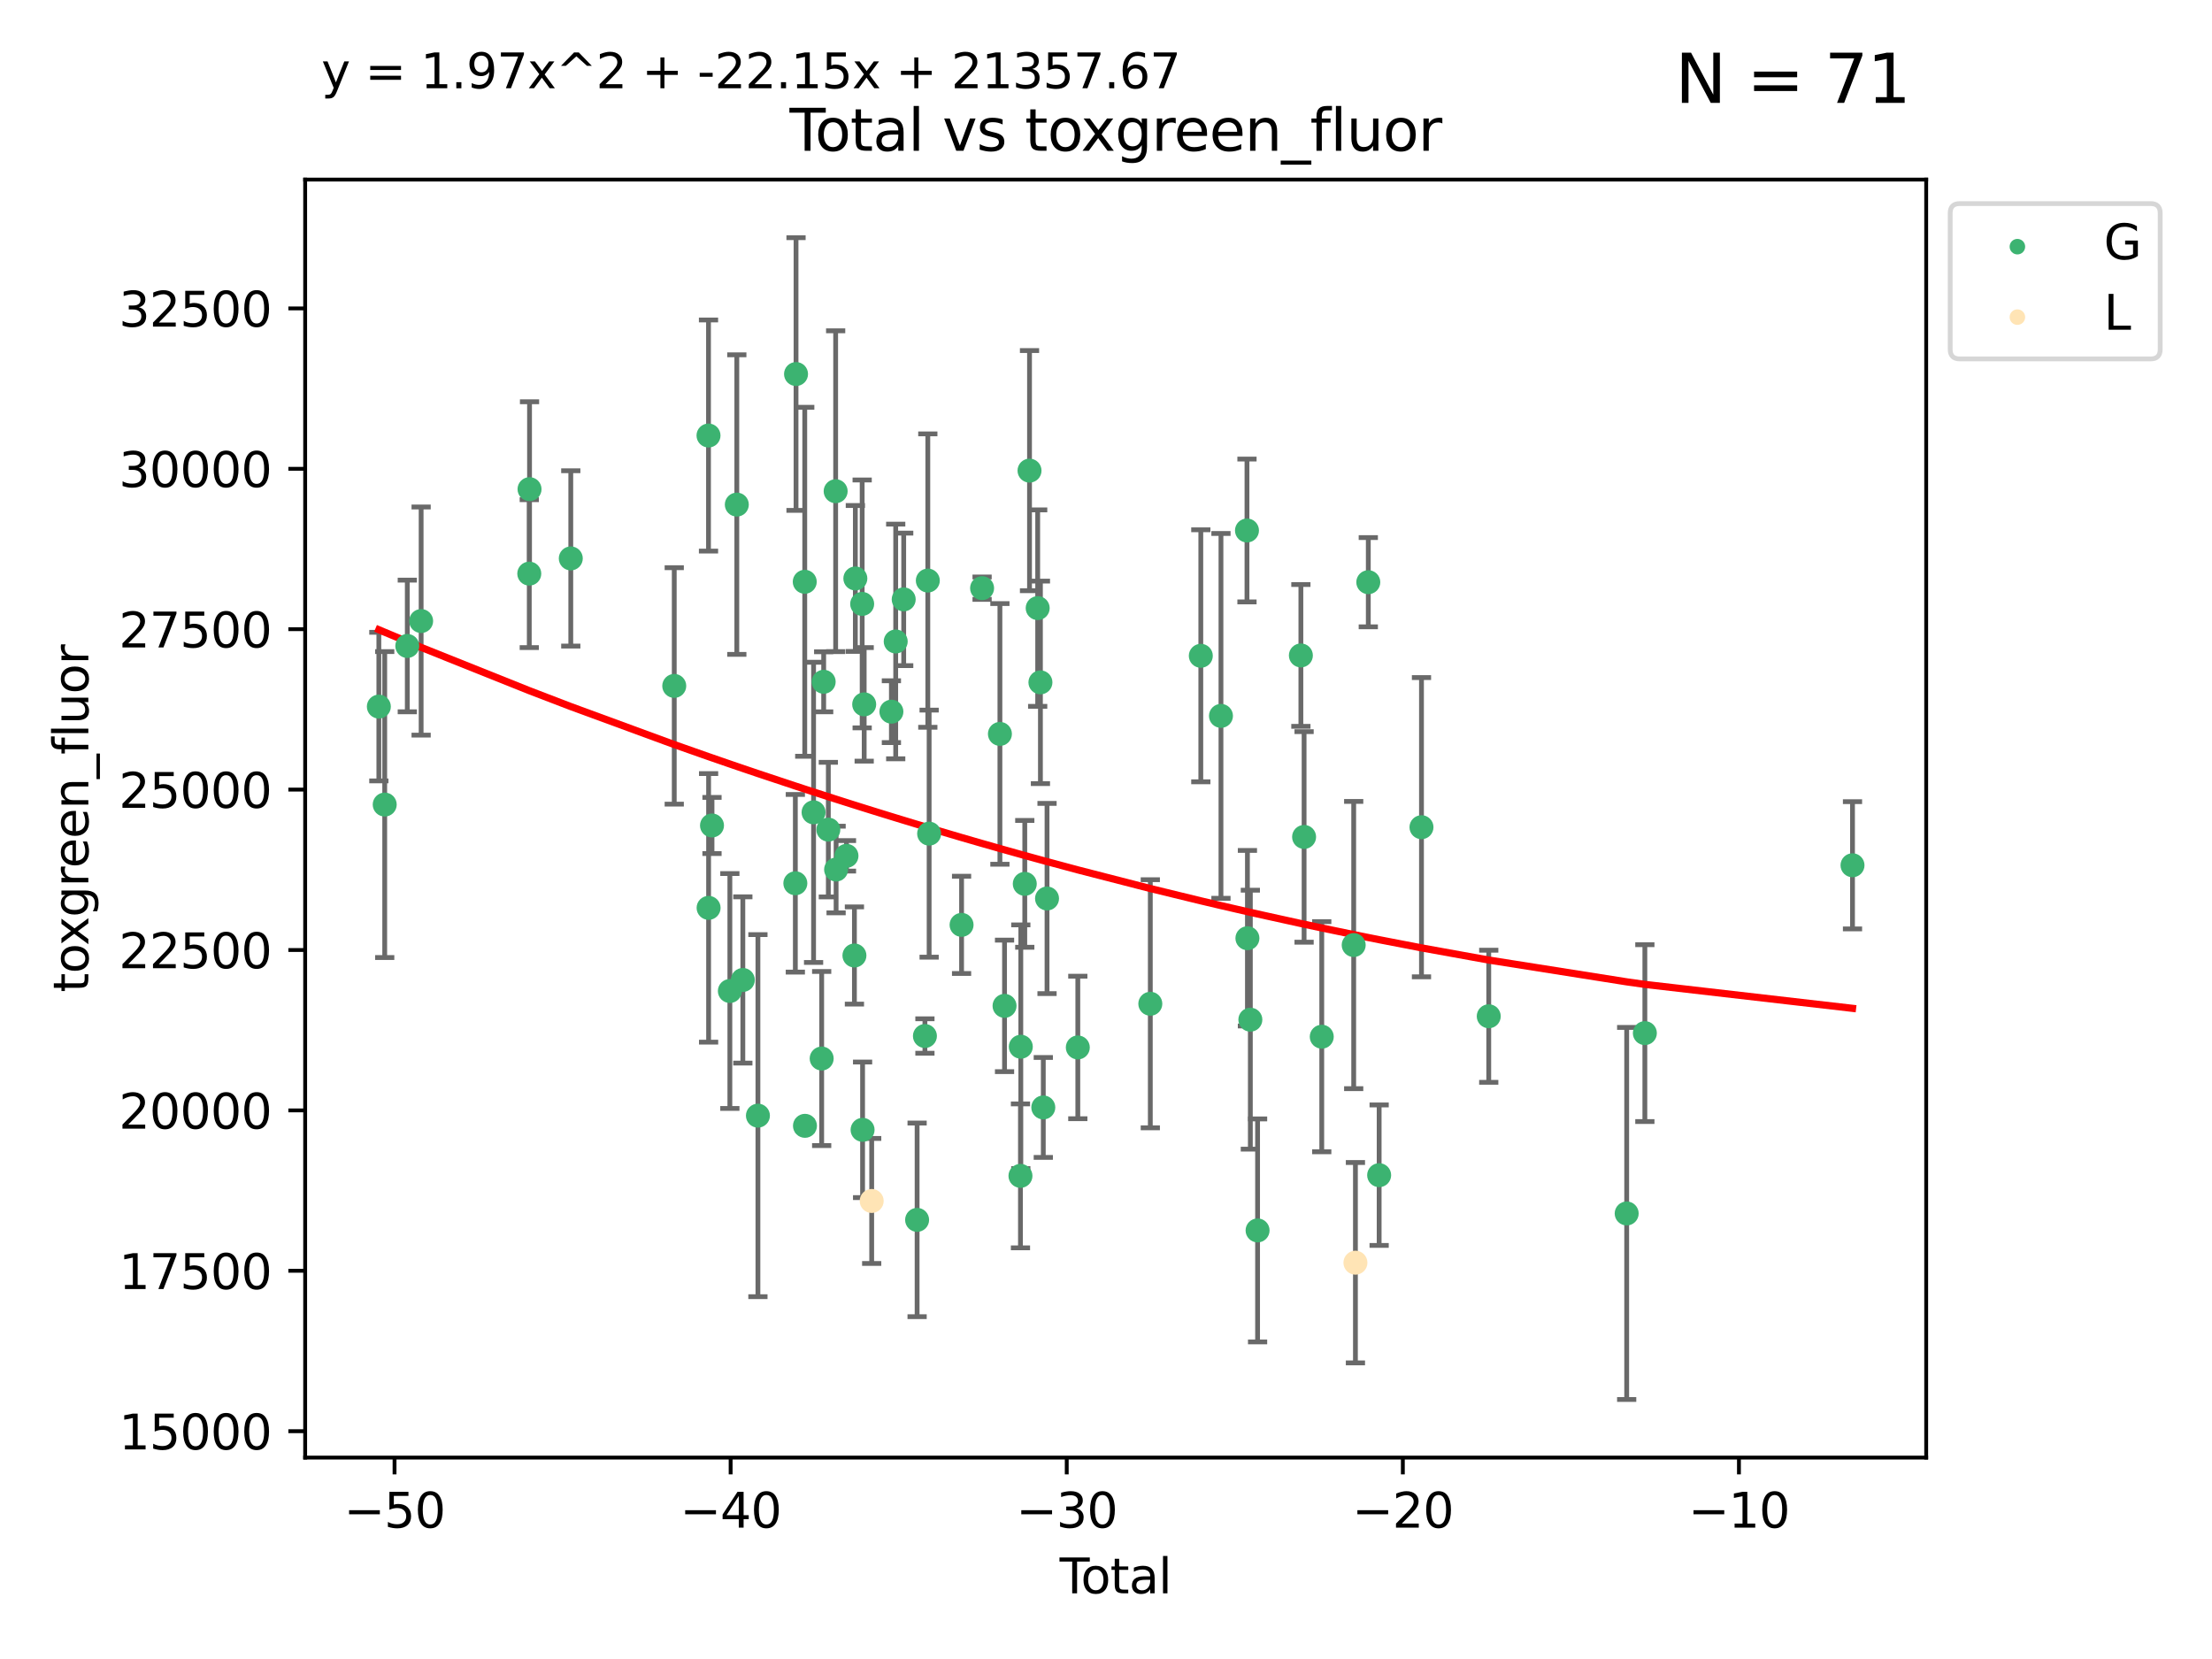 <?xml version="1.0" encoding="utf-8" standalone="no"?>
<!DOCTYPE svg PUBLIC "-//W3C//DTD SVG 1.1//EN"
  "http://www.w3.org/Graphics/SVG/1.1/DTD/svg11.dtd">
<svg xmlns:xlink="http://www.w3.org/1999/xlink" width="460.8pt" height="345.6pt" viewBox="0 0 460.8 345.6" xmlns="http://www.w3.org/2000/svg" version="1.1">
 <defs>
  <style type="text/css">*{stroke-linejoin: round; stroke-linecap: butt}</style>
 </defs>
 <g id="figure_1">
  <g id="patch_1">
   <path d="M 0 345.6 
L 460.8 345.6 
L 460.8 0 
L 0 0 
z
" style="fill: #ffffff"/>
  </g>
  <g id="axes_1">
   <g id="patch_2">
    <path d="M 63.571 303.64 
L 401.26 303.64 
L 401.26 37.411 
L 63.571 37.411 
z
" style="fill: #ffffff"/>
   </g>
   <g id="PathCollection_1">
    <defs>
     <path id="m70f43d513e" d="M 0 1.118 
C 0.297 1.118 0.581 1 0.791 0.791 
C 1 0.581 1.118 0.297 1.118 0 
C 1.118 -0.297 1 -0.581 0.791 -0.791 
C 0.581 -1 0.297 -1.118 0 -1.118 
C -0.297 -1.118 -0.581 -1 -0.791 -0.791 
C -1 -0.581 -1.118 -0.297 -1.118 0 
C -1.118 0.297 -1 0.581 -0.791 0.791 
C -0.581 1 -0.297 1.118 0 1.118 
z
" style="stroke: #3cb371"/>
    </defs>
    <g clip-path="url(#p916d42e405)">
     <use xlink:href="#m70f43d513e" x="78.921" y="147.197" style="fill: #3cb371; stroke: #3cb371"/>
     <use xlink:href="#m70f43d513e" x="80.143" y="167.606" style="fill: #3cb371; stroke: #3cb371"/>
     <use xlink:href="#m70f43d513e" x="84.848" y="134.567" style="fill: #3cb371; stroke: #3cb371"/>
     <use xlink:href="#m70f43d513e" x="87.729" y="129.375" style="fill: #3cb371; stroke: #3cb371"/>
     <use xlink:href="#m70f43d513e" x="110.258" y="119.499" style="fill: #3cb371; stroke: #3cb371"/>
     <use xlink:href="#m70f43d513e" x="110.312" y="101.902" style="fill: #3cb371; stroke: #3cb371"/>
     <use xlink:href="#m70f43d513e" x="118.905" y="116.327" style="fill: #3cb371; stroke: #3cb371"/>
     <use xlink:href="#m70f43d513e" x="140.458" y="142.889" style="fill: #3cb371; stroke: #3cb371"/>
     <use xlink:href="#m70f43d513e" x="147.595" y="90.726" style="fill: #3cb371; stroke: #3cb371"/>
     <use xlink:href="#m70f43d513e" x="147.614" y="189.124" style="fill: #3cb371; stroke: #3cb371"/>
     <use xlink:href="#m70f43d513e" x="148.322" y="171.961" style="fill: #3cb371; stroke: #3cb371"/>
     <use xlink:href="#m70f43d513e" x="152.044" y="206.445" style="fill: #3cb371; stroke: #3cb371"/>
     <use xlink:href="#m70f43d513e" x="153.492" y="105.117" style="fill: #3cb371; stroke: #3cb371"/>
     <use xlink:href="#m70f43d513e" x="154.747" y="204.143" style="fill: #3cb371; stroke: #3cb371"/>
     <use xlink:href="#m70f43d513e" x="157.889" y="232.409" style="fill: #3cb371; stroke: #3cb371"/>
     <use xlink:href="#m70f43d513e" x="165.684" y="184.003" style="fill: #3cb371; stroke: #3cb371"/>
     <use xlink:href="#m70f43d513e" x="165.828" y="77.919" style="fill: #3cb371; stroke: #3cb371"/>
     <use xlink:href="#m70f43d513e" x="167.644" y="121.196" style="fill: #3cb371; stroke: #3cb371"/>
     <use xlink:href="#m70f43d513e" x="167.689" y="234.53" style="fill: #3cb371; stroke: #3cb371"/>
     <use xlink:href="#m70f43d513e" x="169.483" y="169.225" style="fill: #3cb371; stroke: #3cb371"/>
     <use xlink:href="#m70f43d513e" x="171.17" y="220.509" style="fill: #3cb371; stroke: #3cb371"/>
     <use xlink:href="#m70f43d513e" x="171.586" y="142.028" style="fill: #3cb371; stroke: #3cb371"/>
     <use xlink:href="#m70f43d513e" x="172.557" y="172.828" style="fill: #3cb371; stroke: #3cb371"/>
     <use xlink:href="#m70f43d513e" x="174.082" y="102.329" style="fill: #3cb371; stroke: #3cb371"/>
     <use xlink:href="#m70f43d513e" x="174.176" y="181.138" style="fill: #3cb371; stroke: #3cb371"/>
     <use xlink:href="#m70f43d513e" x="176.336" y="178.289" style="fill: #3cb371; stroke: #3cb371"/>
     <use xlink:href="#m70f43d513e" x="177.992" y="199.048" style="fill: #3cb371; stroke: #3cb371"/>
     <use xlink:href="#m70f43d513e" x="178.185" y="120.505" style="fill: #3cb371; stroke: #3cb371"/>
     <use xlink:href="#m70f43d513e" x="179.605" y="125.808" style="fill: #3cb371; stroke: #3cb371"/>
     <use xlink:href="#m70f43d513e" x="179.692" y="235.363" style="fill: #3cb371; stroke: #3cb371"/>
     <use xlink:href="#m70f43d513e" x="180.026" y="146.731" style="fill: #3cb371; stroke: #3cb371"/>
     <use xlink:href="#m70f43d513e" x="185.695" y="148.253" style="fill: #3cb371; stroke: #3cb371"/>
     <use xlink:href="#m70f43d513e" x="186.593" y="133.631" style="fill: #3cb371; stroke: #3cb371"/>
     <use xlink:href="#m70f43d513e" x="188.257" y="124.861" style="fill: #3cb371; stroke: #3cb371"/>
     <use xlink:href="#m70f43d513e" x="191.05" y="254.122" style="fill: #3cb371; stroke: #3cb371"/>
     <use xlink:href="#m70f43d513e" x="192.678" y="215.82" style="fill: #3cb371; stroke: #3cb371"/>
     <use xlink:href="#m70f43d513e" x="193.281" y="120.942" style="fill: #3cb371; stroke: #3cb371"/>
     <use xlink:href="#m70f43d513e" x="193.556" y="173.665" style="fill: #3cb371; stroke: #3cb371"/>
     <use xlink:href="#m70f43d513e" x="200.313" y="192.668" style="fill: #3cb371; stroke: #3cb371"/>
     <use xlink:href="#m70f43d513e" x="204.588" y="122.525" style="fill: #3cb371; stroke: #3cb371"/>
     <use xlink:href="#m70f43d513e" x="208.3" y="152.887" style="fill: #3cb371; stroke: #3cb371"/>
     <use xlink:href="#m70f43d513e" x="209.264" y="209.541" style="fill: #3cb371; stroke: #3cb371"/>
     <use xlink:href="#m70f43d513e" x="212.581" y="244.957" style="fill: #3cb371; stroke: #3cb371"/>
     <use xlink:href="#m70f43d513e" x="212.653" y="218.054" style="fill: #3cb371; stroke: #3cb371"/>
     <use xlink:href="#m70f43d513e" x="213.48" y="184.123" style="fill: #3cb371; stroke: #3cb371"/>
     <use xlink:href="#m70f43d513e" x="214.468" y="98.041" style="fill: #3cb371; stroke: #3cb371"/>
     <use xlink:href="#m70f43d513e" x="216.169" y="126.68" style="fill: #3cb371; stroke: #3cb371"/>
     <use xlink:href="#m70f43d513e" x="216.74" y="142.149" style="fill: #3cb371; stroke: #3cb371"/>
     <use xlink:href="#m70f43d513e" x="217.338" y="230.699" style="fill: #3cb371; stroke: #3cb371"/>
     <use xlink:href="#m70f43d513e" x="218.115" y="187.175" style="fill: #3cb371; stroke: #3cb371"/>
     <use xlink:href="#m70f43d513e" x="224.528" y="218.204" style="fill: #3cb371; stroke: #3cb371"/>
     <use xlink:href="#m70f43d513e" x="239.631" y="209.103" style="fill: #3cb371; stroke: #3cb371"/>
     <use xlink:href="#m70f43d513e" x="250.151" y="136.616" style="fill: #3cb371; stroke: #3cb371"/>
     <use xlink:href="#m70f43d513e" x="254.349" y="149.133" style="fill: #3cb371; stroke: #3cb371"/>
     <use xlink:href="#m70f43d513e" x="259.768" y="110.51" style="fill: #3cb371; stroke: #3cb371"/>
     <use xlink:href="#m70f43d513e" x="259.861" y="195.449" style="fill: #3cb371; stroke: #3cb371"/>
     <use xlink:href="#m70f43d513e" x="260.471" y="212.417" style="fill: #3cb371; stroke: #3cb371"/>
     <use xlink:href="#m70f43d513e" x="261.977" y="256.32" style="fill: #3cb371; stroke: #3cb371"/>
     <use xlink:href="#m70f43d513e" x="270.997" y="136.539" style="fill: #3cb371; stroke: #3cb371"/>
     <use xlink:href="#m70f43d513e" x="271.666" y="174.348" style="fill: #3cb371; stroke: #3cb371"/>
     <use xlink:href="#m70f43d513e" x="275.346" y="215.966" style="fill: #3cb371; stroke: #3cb371"/>
     <use xlink:href="#m70f43d513e" x="281.999" y="196.869" style="fill: #3cb371; stroke: #3cb371"/>
     <use xlink:href="#m70f43d513e" x="285.041" y="121.282" style="fill: #3cb371; stroke: #3cb371"/>
     <use xlink:href="#m70f43d513e" x="287.302" y="244.81" style="fill: #3cb371; stroke: #3cb371"/>
     <use xlink:href="#m70f43d513e" x="296.121" y="172.321" style="fill: #3cb371; stroke: #3cb371"/>
     <use xlink:href="#m70f43d513e" x="310.133" y="211.707" style="fill: #3cb371; stroke: #3cb371"/>
     <use xlink:href="#m70f43d513e" x="338.867" y="252.787" style="fill: #3cb371; stroke: #3cb371"/>
     <use xlink:href="#m70f43d513e" x="342.654" y="215.217" style="fill: #3cb371; stroke: #3cb371"/>
     <use xlink:href="#m70f43d513e" x="385.911" y="180.252" style="fill: #3cb371; stroke: #3cb371"/>
    </g>
   </g>
   <g id="PathCollection_2">
    <defs>
     <path id="m88940c9933" d="M 0 1.118 
C 0.297 1.118 0.581 1 0.791 0.791 
C 1 0.581 1.118 0.297 1.118 0 
C 1.118 -0.297 1 -0.581 0.791 -0.791 
C 0.581 -1 0.297 -1.118 0 -1.118 
C -0.297 -1.118 -0.581 -1 -0.791 -0.791 
C -1 -0.581 -1.118 -0.297 -1.118 0 
C -1.118 0.297 -1 0.581 -0.791 0.791 
C -0.581 1 -0.297 1.118 0 1.118 
z
" style="stroke: #ffe4b5"/>
    </defs>
    <g clip-path="url(#p916d42e405)">
     <use xlink:href="#m88940c9933" x="181.589" y="250.183" style="fill: #ffe4b5; stroke: #ffe4b5"/>
     <use xlink:href="#m88940c9933" x="282.36" y="263.042" style="fill: #ffe4b5; stroke: #ffe4b5"/>
    </g>
   </g>
   <g id="matplotlib.axis_1">
    <g id="xtick_1">
     <g id="line2d_1">
      <defs>
       <path id="m295eb198e0" d="M 0 0 
L 0 3.5 
" style="stroke: #000000; stroke-width: 0.8"/>
      </defs>
      <g>
       <use xlink:href="#m295eb198e0" x="82.19" y="303.64" style="stroke: #000000; stroke-width: 0.8"/>
      </g>
     </g>
     <g id="text_1">
      <!-- −50 -->
      <g transform="translate(71.637 318.238)scale(0.1 -0.1)">
       <defs>
        <path id="DejaVuSans-2212" d="M 678 2272 
L 4684 2272 
L 4684 1741 
L 678 1741 
L 678 2272 
z
" transform="scale(0.016)"/>
        <path id="DejaVuSans-35" d="M 691 4666 
L 3169 4666 
L 3169 4134 
L 1269 4134 
L 1269 2991 
Q 1406 3038 1543 3061 
Q 1681 3084 1819 3084 
Q 2600 3084 3056 2656 
Q 3513 2228 3513 1497 
Q 3513 744 3044 326 
Q 2575 -91 1722 -91 
Q 1428 -91 1123 -41 
Q 819 9 494 109 
L 494 744 
Q 775 591 1075 516 
Q 1375 441 1709 441 
Q 2250 441 2565 725 
Q 2881 1009 2881 1497 
Q 2881 1984 2565 2268 
Q 2250 2553 1709 2553 
Q 1456 2553 1204 2497 
Q 953 2441 691 2322 
L 691 4666 
z
" transform="scale(0.016)"/>
        <path id="DejaVuSans-30" d="M 2034 4250 
Q 1547 4250 1301 3770 
Q 1056 3291 1056 2328 
Q 1056 1369 1301 889 
Q 1547 409 2034 409 
Q 2525 409 2770 889 
Q 3016 1369 3016 2328 
Q 3016 3291 2770 3770 
Q 2525 4250 2034 4250 
z
M 2034 4750 
Q 2819 4750 3233 4129 
Q 3647 3509 3647 2328 
Q 3647 1150 3233 529 
Q 2819 -91 2034 -91 
Q 1250 -91 836 529 
Q 422 1150 422 2328 
Q 422 3509 836 4129 
Q 1250 4750 2034 4750 
z
" transform="scale(0.016)"/>
       </defs>
       <use xlink:href="#DejaVuSans-2212"/>
       <use xlink:href="#DejaVuSans-35" x="83.789"/>
       <use xlink:href="#DejaVuSans-30" x="147.412"/>
      </g>
     </g>
    </g>
    <g id="xtick_2">
     <g id="line2d_2">
      <g>
       <use xlink:href="#m295eb198e0" x="152.205" y="303.64" style="stroke: #000000; stroke-width: 0.8"/>
      </g>
     </g>
     <g id="text_2">
      <!-- −40 -->
      <g transform="translate(141.653 318.238)scale(0.1 -0.1)">
       <defs>
        <path id="DejaVuSans-34" d="M 2419 4116 
L 825 1625 
L 2419 1625 
L 2419 4116 
z
M 2253 4666 
L 3047 4666 
L 3047 1625 
L 3713 1625 
L 3713 1100 
L 3047 1100 
L 3047 0 
L 2419 0 
L 2419 1100 
L 313 1100 
L 313 1709 
L 2253 4666 
z
" transform="scale(0.016)"/>
       </defs>
       <use xlink:href="#DejaVuSans-2212"/>
       <use xlink:href="#DejaVuSans-34" x="83.789"/>
       <use xlink:href="#DejaVuSans-30" x="147.412"/>
      </g>
     </g>
    </g>
    <g id="xtick_3">
     <g id="line2d_3">
      <g>
       <use xlink:href="#m295eb198e0" x="222.221" y="303.64" style="stroke: #000000; stroke-width: 0.8"/>
      </g>
     </g>
     <g id="text_3">
      <!-- −30 -->
      <g transform="translate(211.669 318.238)scale(0.1 -0.1)">
       <defs>
        <path id="DejaVuSans-33" d="M 2597 2516 
Q 3050 2419 3304 2112 
Q 3559 1806 3559 1356 
Q 3559 666 3084 287 
Q 2609 -91 1734 -91 
Q 1441 -91 1130 -33 
Q 819 25 488 141 
L 488 750 
Q 750 597 1062 519 
Q 1375 441 1716 441 
Q 2309 441 2620 675 
Q 2931 909 2931 1356 
Q 2931 1769 2642 2001 
Q 2353 2234 1838 2234 
L 1294 2234 
L 1294 2753 
L 1863 2753 
Q 2328 2753 2575 2939 
Q 2822 3125 2822 3475 
Q 2822 3834 2567 4026 
Q 2313 4219 1838 4219 
Q 1578 4219 1281 4162 
Q 984 4106 628 3988 
L 628 4550 
Q 988 4650 1302 4700 
Q 1616 4750 1894 4750 
Q 2613 4750 3031 4423 
Q 3450 4097 3450 3541 
Q 3450 3153 3228 2886 
Q 3006 2619 2597 2516 
z
" transform="scale(0.016)"/>
       </defs>
       <use xlink:href="#DejaVuSans-2212"/>
       <use xlink:href="#DejaVuSans-33" x="83.789"/>
       <use xlink:href="#DejaVuSans-30" x="147.412"/>
      </g>
     </g>
    </g>
    <g id="xtick_4">
     <g id="line2d_4">
      <g>
       <use xlink:href="#m295eb198e0" x="292.237" y="303.64" style="stroke: #000000; stroke-width: 0.8"/>
      </g>
     </g>
     <g id="text_4">
      <!-- −20 -->
      <g transform="translate(281.684 318.238)scale(0.1 -0.1)">
       <defs>
        <path id="DejaVuSans-32" d="M 1228 531 
L 3431 531 
L 3431 0 
L 469 0 
L 469 531 
Q 828 903 1448 1529 
Q 2069 2156 2228 2338 
Q 2531 2678 2651 2914 
Q 2772 3150 2772 3378 
Q 2772 3750 2511 3984 
Q 2250 4219 1831 4219 
Q 1534 4219 1204 4116 
Q 875 4013 500 3803 
L 500 4441 
Q 881 4594 1212 4672 
Q 1544 4750 1819 4750 
Q 2544 4750 2975 4387 
Q 3406 4025 3406 3419 
Q 3406 3131 3298 2873 
Q 3191 2616 2906 2266 
Q 2828 2175 2409 1742 
Q 1991 1309 1228 531 
z
" transform="scale(0.016)"/>
       </defs>
       <use xlink:href="#DejaVuSans-2212"/>
       <use xlink:href="#DejaVuSans-32" x="83.789"/>
       <use xlink:href="#DejaVuSans-30" x="147.412"/>
      </g>
     </g>
    </g>
    <g id="xtick_5">
     <g id="line2d_5">
      <g>
       <use xlink:href="#m295eb198e0" x="362.252" y="303.64" style="stroke: #000000; stroke-width: 0.8"/>
      </g>
     </g>
     <g id="text_5">
      <!-- −10 -->
      <g transform="translate(351.7 318.238)scale(0.1 -0.1)">
       <defs>
        <path id="DejaVuSans-31" d="M 794 531 
L 1825 531 
L 1825 4091 
L 703 3866 
L 703 4441 
L 1819 4666 
L 2450 4666 
L 2450 531 
L 3481 531 
L 3481 0 
L 794 0 
L 794 531 
z
" transform="scale(0.016)"/>
       </defs>
       <use xlink:href="#DejaVuSans-2212"/>
       <use xlink:href="#DejaVuSans-31" x="83.789"/>
       <use xlink:href="#DejaVuSans-30" x="147.412"/>
      </g>
     </g>
    </g>
    <g id="text_6">
     <!-- Total -->
     <g transform="translate(220.739 331.917)scale(0.1 -0.1)">
      <defs>
       <path id="DejaVuSans-54" d="M -19 4666 
L 3928 4666 
L 3928 4134 
L 2272 4134 
L 2272 0 
L 1638 0 
L 1638 4134 
L -19 4134 
L -19 4666 
z
" transform="scale(0.016)"/>
       <path id="DejaVuSans-6f" d="M 1959 3097 
Q 1497 3097 1228 2736 
Q 959 2375 959 1747 
Q 959 1119 1226 758 
Q 1494 397 1959 397 
Q 2419 397 2687 759 
Q 2956 1122 2956 1747 
Q 2956 2369 2687 2733 
Q 2419 3097 1959 3097 
z
M 1959 3584 
Q 2709 3584 3137 3096 
Q 3566 2609 3566 1747 
Q 3566 888 3137 398 
Q 2709 -91 1959 -91 
Q 1206 -91 779 398 
Q 353 888 353 1747 
Q 353 2609 779 3096 
Q 1206 3584 1959 3584 
z
" transform="scale(0.016)"/>
       <path id="DejaVuSans-74" d="M 1172 4494 
L 1172 3500 
L 2356 3500 
L 2356 3053 
L 1172 3053 
L 1172 1153 
Q 1172 725 1289 603 
Q 1406 481 1766 481 
L 2356 481 
L 2356 0 
L 1766 0 
Q 1100 0 847 248 
Q 594 497 594 1153 
L 594 3053 
L 172 3053 
L 172 3500 
L 594 3500 
L 594 4494 
L 1172 4494 
z
" transform="scale(0.016)"/>
       <path id="DejaVuSans-61" d="M 2194 1759 
Q 1497 1759 1228 1600 
Q 959 1441 959 1056 
Q 959 750 1161 570 
Q 1363 391 1709 391 
Q 2188 391 2477 730 
Q 2766 1069 2766 1631 
L 2766 1759 
L 2194 1759 
z
M 3341 1997 
L 3341 0 
L 2766 0 
L 2766 531 
Q 2569 213 2275 61 
Q 1981 -91 1556 -91 
Q 1019 -91 701 211 
Q 384 513 384 1019 
Q 384 1609 779 1909 
Q 1175 2209 1959 2209 
L 2766 2209 
L 2766 2266 
Q 2766 2663 2505 2880 
Q 2244 3097 1772 3097 
Q 1472 3097 1187 3025 
Q 903 2953 641 2809 
L 641 3341 
Q 956 3463 1253 3523 
Q 1550 3584 1831 3584 
Q 2591 3584 2966 3190 
Q 3341 2797 3341 1997 
z
" transform="scale(0.016)"/>
       <path id="DejaVuSans-6c" d="M 603 4863 
L 1178 4863 
L 1178 0 
L 603 0 
L 603 4863 
z
" transform="scale(0.016)"/>
      </defs>
      <use xlink:href="#DejaVuSans-54"/>
      <use xlink:href="#DejaVuSans-6f" x="44.084"/>
      <use xlink:href="#DejaVuSans-74" x="105.266"/>
      <use xlink:href="#DejaVuSans-61" x="144.475"/>
      <use xlink:href="#DejaVuSans-6c" x="205.754"/>
     </g>
    </g>
   </g>
   <g id="matplotlib.axis_2">
    <g id="ytick_1">
     <g id="line2d_6">
      <defs>
       <path id="m5133bc1d2c" d="M 0 0 
L -3.5 0 
" style="stroke: #000000; stroke-width: 0.8"/>
      </defs>
      <g>
       <use xlink:href="#m5133bc1d2c" x="63.571" y="298.144" style="stroke: #000000; stroke-width: 0.8"/>
      </g>
     </g>
     <g id="text_7">
      <!-- 15000 -->
      <g transform="translate(24.759 301.943)scale(0.1 -0.1)">
       <use xlink:href="#DejaVuSans-31"/>
       <use xlink:href="#DejaVuSans-35" x="63.623"/>
       <use xlink:href="#DejaVuSans-30" x="127.246"/>
       <use xlink:href="#DejaVuSans-30" x="190.869"/>
       <use xlink:href="#DejaVuSans-30" x="254.492"/>
      </g>
     </g>
    </g>
    <g id="ytick_2">
     <g id="line2d_7">
      <g>
       <use xlink:href="#m5133bc1d2c" x="63.571" y="264.73" style="stroke: #000000; stroke-width: 0.8"/>
      </g>
     </g>
     <g id="text_8">
      <!-- 17500 -->
      <g transform="translate(24.759 268.529)scale(0.1 -0.1)">
       <defs>
        <path id="DejaVuSans-37" d="M 525 4666 
L 3525 4666 
L 3525 4397 
L 1831 0 
L 1172 0 
L 2766 4134 
L 525 4134 
L 525 4666 
z
" transform="scale(0.016)"/>
       </defs>
       <use xlink:href="#DejaVuSans-31"/>
       <use xlink:href="#DejaVuSans-37" x="63.623"/>
       <use xlink:href="#DejaVuSans-35" x="127.246"/>
       <use xlink:href="#DejaVuSans-30" x="190.869"/>
       <use xlink:href="#DejaVuSans-30" x="254.492"/>
      </g>
     </g>
    </g>
    <g id="ytick_3">
     <g id="line2d_8">
      <g>
       <use xlink:href="#m5133bc1d2c" x="63.571" y="231.316" style="stroke: #000000; stroke-width: 0.8"/>
      </g>
     </g>
     <g id="text_9">
      <!-- 20000 -->
      <g transform="translate(24.759 235.115)scale(0.1 -0.1)">
       <use xlink:href="#DejaVuSans-32"/>
       <use xlink:href="#DejaVuSans-30" x="63.623"/>
       <use xlink:href="#DejaVuSans-30" x="127.246"/>
       <use xlink:href="#DejaVuSans-30" x="190.869"/>
       <use xlink:href="#DejaVuSans-30" x="254.492"/>
      </g>
     </g>
    </g>
    <g id="ytick_4">
     <g id="line2d_9">
      <g>
       <use xlink:href="#m5133bc1d2c" x="63.571" y="197.901" style="stroke: #000000; stroke-width: 0.8"/>
      </g>
     </g>
     <g id="text_10">
      <!-- 22500 -->
      <g transform="translate(24.759 201.7)scale(0.1 -0.1)">
       <use xlink:href="#DejaVuSans-32"/>
       <use xlink:href="#DejaVuSans-32" x="63.623"/>
       <use xlink:href="#DejaVuSans-35" x="127.246"/>
       <use xlink:href="#DejaVuSans-30" x="190.869"/>
       <use xlink:href="#DejaVuSans-30" x="254.492"/>
      </g>
     </g>
    </g>
    <g id="ytick_5">
     <g id="line2d_10">
      <g>
       <use xlink:href="#m5133bc1d2c" x="63.571" y="164.487" style="stroke: #000000; stroke-width: 0.8"/>
      </g>
     </g>
     <g id="text_11">
      <!-- 25000 -->
      <g transform="translate(24.759 168.286)scale(0.1 -0.1)">
       <use xlink:href="#DejaVuSans-32"/>
       <use xlink:href="#DejaVuSans-35" x="63.623"/>
       <use xlink:href="#DejaVuSans-30" x="127.246"/>
       <use xlink:href="#DejaVuSans-30" x="190.869"/>
       <use xlink:href="#DejaVuSans-30" x="254.492"/>
      </g>
     </g>
    </g>
    <g id="ytick_6">
     <g id="line2d_11">
      <g>
       <use xlink:href="#m5133bc1d2c" x="63.571" y="131.073" style="stroke: #000000; stroke-width: 0.8"/>
      </g>
     </g>
     <g id="text_12">
      <!-- 27500 -->
      <g transform="translate(24.759 134.872)scale(0.1 -0.1)">
       <use xlink:href="#DejaVuSans-32"/>
       <use xlink:href="#DejaVuSans-37" x="63.623"/>
       <use xlink:href="#DejaVuSans-35" x="127.246"/>
       <use xlink:href="#DejaVuSans-30" x="190.869"/>
       <use xlink:href="#DejaVuSans-30" x="254.492"/>
      </g>
     </g>
    </g>
    <g id="ytick_7">
     <g id="line2d_12">
      <g>
       <use xlink:href="#m5133bc1d2c" x="63.571" y="97.658" style="stroke: #000000; stroke-width: 0.8"/>
      </g>
     </g>
     <g id="text_13">
      <!-- 30000 -->
      <g transform="translate(24.759 101.458)scale(0.1 -0.1)">
       <use xlink:href="#DejaVuSans-33"/>
       <use xlink:href="#DejaVuSans-30" x="63.623"/>
       <use xlink:href="#DejaVuSans-30" x="127.246"/>
       <use xlink:href="#DejaVuSans-30" x="190.869"/>
       <use xlink:href="#DejaVuSans-30" x="254.492"/>
      </g>
     </g>
    </g>
    <g id="ytick_8">
     <g id="line2d_13">
      <g>
       <use xlink:href="#m5133bc1d2c" x="63.571" y="64.244" style="stroke: #000000; stroke-width: 0.8"/>
      </g>
     </g>
     <g id="text_14">
      <!-- 32500 -->
      <g transform="translate(24.759 68.043)scale(0.1 -0.1)">
       <use xlink:href="#DejaVuSans-33"/>
       <use xlink:href="#DejaVuSans-32" x="63.623"/>
       <use xlink:href="#DejaVuSans-35" x="127.246"/>
       <use xlink:href="#DejaVuSans-30" x="190.869"/>
       <use xlink:href="#DejaVuSans-30" x="254.492"/>
      </g>
     </g>
    </g>
    <g id="text_15">
     <!-- toxgreen_fluor -->
     <g transform="translate(18.401 206.72)rotate(-90)scale(0.1 -0.1)">
      <defs>
       <path id="DejaVuSans-78" d="M 3513 3500 
L 2247 1797 
L 3578 0 
L 2900 0 
L 1881 1375 
L 863 0 
L 184 0 
L 1544 1831 
L 300 3500 
L 978 3500 
L 1906 2253 
L 2834 3500 
L 3513 3500 
z
" transform="scale(0.016)"/>
       <path id="DejaVuSans-67" d="M 2906 1791 
Q 2906 2416 2648 2759 
Q 2391 3103 1925 3103 
Q 1463 3103 1205 2759 
Q 947 2416 947 1791 
Q 947 1169 1205 825 
Q 1463 481 1925 481 
Q 2391 481 2648 825 
Q 2906 1169 2906 1791 
z
M 3481 434 
Q 3481 -459 3084 -895 
Q 2688 -1331 1869 -1331 
Q 1566 -1331 1297 -1286 
Q 1028 -1241 775 -1147 
L 775 -588 
Q 1028 -725 1275 -790 
Q 1522 -856 1778 -856 
Q 2344 -856 2625 -561 
Q 2906 -266 2906 331 
L 2906 616 
Q 2728 306 2450 153 
Q 2172 0 1784 0 
Q 1141 0 747 490 
Q 353 981 353 1791 
Q 353 2603 747 3093 
Q 1141 3584 1784 3584 
Q 2172 3584 2450 3431 
Q 2728 3278 2906 2969 
L 2906 3500 
L 3481 3500 
L 3481 434 
z
" transform="scale(0.016)"/>
       <path id="DejaVuSans-72" d="M 2631 2963 
Q 2534 3019 2420 3045 
Q 2306 3072 2169 3072 
Q 1681 3072 1420 2755 
Q 1159 2438 1159 1844 
L 1159 0 
L 581 0 
L 581 3500 
L 1159 3500 
L 1159 2956 
Q 1341 3275 1631 3429 
Q 1922 3584 2338 3584 
Q 2397 3584 2469 3576 
Q 2541 3569 2628 3553 
L 2631 2963 
z
" transform="scale(0.016)"/>
       <path id="DejaVuSans-65" d="M 3597 1894 
L 3597 1613 
L 953 1613 
Q 991 1019 1311 708 
Q 1631 397 2203 397 
Q 2534 397 2845 478 
Q 3156 559 3463 722 
L 3463 178 
Q 3153 47 2828 -22 
Q 2503 -91 2169 -91 
Q 1331 -91 842 396 
Q 353 884 353 1716 
Q 353 2575 817 3079 
Q 1281 3584 2069 3584 
Q 2775 3584 3186 3129 
Q 3597 2675 3597 1894 
z
M 3022 2063 
Q 3016 2534 2758 2815 
Q 2500 3097 2075 3097 
Q 1594 3097 1305 2825 
Q 1016 2553 972 2059 
L 3022 2063 
z
" transform="scale(0.016)"/>
       <path id="DejaVuSans-6e" d="M 3513 2113 
L 3513 0 
L 2938 0 
L 2938 2094 
Q 2938 2591 2744 2837 
Q 2550 3084 2163 3084 
Q 1697 3084 1428 2787 
Q 1159 2491 1159 1978 
L 1159 0 
L 581 0 
L 581 3500 
L 1159 3500 
L 1159 2956 
Q 1366 3272 1645 3428 
Q 1925 3584 2291 3584 
Q 2894 3584 3203 3211 
Q 3513 2838 3513 2113 
z
" transform="scale(0.016)"/>
       <path id="DejaVuSans-5f" d="M 3263 -1063 
L 3263 -1509 
L -63 -1509 
L -63 -1063 
L 3263 -1063 
z
" transform="scale(0.016)"/>
       <path id="DejaVuSans-66" d="M 2375 4863 
L 2375 4384 
L 1825 4384 
Q 1516 4384 1395 4259 
Q 1275 4134 1275 3809 
L 1275 3500 
L 2222 3500 
L 2222 3053 
L 1275 3053 
L 1275 0 
L 697 0 
L 697 3053 
L 147 3053 
L 147 3500 
L 697 3500 
L 697 3744 
Q 697 4328 969 4595 
Q 1241 4863 1831 4863 
L 2375 4863 
z
" transform="scale(0.016)"/>
       <path id="DejaVuSans-75" d="M 544 1381 
L 544 3500 
L 1119 3500 
L 1119 1403 
Q 1119 906 1312 657 
Q 1506 409 1894 409 
Q 2359 409 2629 706 
Q 2900 1003 2900 1516 
L 2900 3500 
L 3475 3500 
L 3475 0 
L 2900 0 
L 2900 538 
Q 2691 219 2414 64 
Q 2138 -91 1772 -91 
Q 1169 -91 856 284 
Q 544 659 544 1381 
z
M 1991 3584 
L 1991 3584 
z
" transform="scale(0.016)"/>
      </defs>
      <use xlink:href="#DejaVuSans-74"/>
      <use xlink:href="#DejaVuSans-6f" x="39.209"/>
      <use xlink:href="#DejaVuSans-78" x="97.266"/>
      <use xlink:href="#DejaVuSans-67" x="156.445"/>
      <use xlink:href="#DejaVuSans-72" x="219.922"/>
      <use xlink:href="#DejaVuSans-65" x="258.785"/>
      <use xlink:href="#DejaVuSans-65" x="320.309"/>
      <use xlink:href="#DejaVuSans-6e" x="381.832"/>
      <use xlink:href="#DejaVuSans-5f" x="445.211"/>
      <use xlink:href="#DejaVuSans-66" x="495.211"/>
      <use xlink:href="#DejaVuSans-6c" x="530.416"/>
      <use xlink:href="#DejaVuSans-75" x="558.199"/>
      <use xlink:href="#DejaVuSans-6f" x="621.578"/>
      <use xlink:href="#DejaVuSans-72" x="682.76"/>
     </g>
    </g>
   </g>
   <g id="LineCollection_1">
    <path d="M 78.921 162.675 
L 78.921 131.718 
" clip-path="url(#p916d42e405)" style="fill: none; stroke: #696969"/>
    <path d="M 80.143 199.471 
L 80.143 135.741 
" clip-path="url(#p916d42e405)" style="fill: none; stroke: #696969"/>
    <path d="M 84.848 148.281 
L 84.848 120.852 
" clip-path="url(#p916d42e405)" style="fill: none; stroke: #696969"/>
    <path d="M 87.729 153.136 
L 87.729 105.615 
" clip-path="url(#p916d42e405)" style="fill: none; stroke: #696969"/>
    <path d="M 110.258 134.905 
L 110.258 104.093 
" clip-path="url(#p916d42e405)" style="fill: none; stroke: #696969"/>
    <path d="M 110.312 120.113 
L 110.312 83.692 
" clip-path="url(#p916d42e405)" style="fill: none; stroke: #696969"/>
    <path d="M 118.905 134.591 
L 118.905 98.063 
" clip-path="url(#p916d42e405)" style="fill: none; stroke: #696969"/>
    <path d="M 140.458 167.52 
L 140.458 118.258 
" clip-path="url(#p916d42e405)" style="fill: none; stroke: #696969"/>
    <path d="M 147.595 114.797 
L 147.595 66.655 
" clip-path="url(#p916d42e405)" style="fill: none; stroke: #696969"/>
    <path d="M 147.614 217.096 
L 147.614 161.151 
" clip-path="url(#p916d42e405)" style="fill: none; stroke: #696969"/>
    <path d="M 148.322 177.81 
L 148.322 166.112 
" clip-path="url(#p916d42e405)" style="fill: none; stroke: #696969"/>
    <path d="M 152.044 230.907 
L 152.044 181.983 
" clip-path="url(#p916d42e405)" style="fill: none; stroke: #696969"/>
    <path d="M 153.492 136.32 
L 153.492 73.914 
" clip-path="url(#p916d42e405)" style="fill: none; stroke: #696969"/>
    <path d="M 154.747 221.46 
L 154.747 186.825 
" clip-path="url(#p916d42e405)" style="fill: none; stroke: #696969"/>
    <path d="M 157.889 270.118 
L 157.889 194.7 
" clip-path="url(#p916d42e405)" style="fill: none; stroke: #696969"/>
    <path d="M 165.684 202.506 
L 165.684 165.5 
" clip-path="url(#p916d42e405)" style="fill: none; stroke: #696969"/>
    <path d="M 165.828 106.325 
L 165.828 49.513 
" clip-path="url(#p916d42e405)" style="fill: none; stroke: #696969"/>
    <path d="M 167.644 157.543 
L 167.644 84.849 
" clip-path="url(#p916d42e405)" style="fill: none; stroke: #696969"/>
    <path d="M 167.689 235.53 
L 167.689 233.53 
" clip-path="url(#p916d42e405)" style="fill: none; stroke: #696969"/>
    <path d="M 169.483 200.494 
L 169.483 137.957 
" clip-path="url(#p916d42e405)" style="fill: none; stroke: #696969"/>
    <path d="M 171.17 238.644 
L 171.17 202.373 
" clip-path="url(#p916d42e405)" style="fill: none; stroke: #696969"/>
    <path d="M 171.586 148.282 
L 171.586 135.775 
" clip-path="url(#p916d42e405)" style="fill: none; stroke: #696969"/>
    <path d="M 172.557 186.849 
L 172.557 158.807 
" clip-path="url(#p916d42e405)" style="fill: none; stroke: #696969"/>
    <path d="M 174.082 135.747 
L 174.082 68.911 
" clip-path="url(#p916d42e405)" style="fill: none; stroke: #696969"/>
    <path d="M 174.176 190.164 
L 174.176 172.112 
" clip-path="url(#p916d42e405)" style="fill: none; stroke: #696969"/>
    <path d="M 176.336 181.466 
L 176.336 175.112 
" clip-path="url(#p916d42e405)" style="fill: none; stroke: #696969"/>
    <path d="M 177.992 209.175 
L 177.992 188.92 
" clip-path="url(#p916d42e405)" style="fill: none; stroke: #696969"/>
    <path d="M 178.185 135.702 
L 178.185 105.307 
" clip-path="url(#p916d42e405)" style="fill: none; stroke: #696969"/>
    <path d="M 179.605 151.631 
L 179.605 99.986 
" clip-path="url(#p916d42e405)" style="fill: none; stroke: #696969"/>
    <path d="M 179.692 249.484 
L 179.692 221.243 
" clip-path="url(#p916d42e405)" style="fill: none; stroke: #696969"/>
    <path d="M 180.026 158.562 
L 180.026 134.9 
" clip-path="url(#p916d42e405)" style="fill: none; stroke: #696969"/>
    <path d="M 185.695 154.692 
L 185.695 141.815 
" clip-path="url(#p916d42e405)" style="fill: none; stroke: #696969"/>
    <path d="M 186.593 158.073 
L 186.593 109.188 
" clip-path="url(#p916d42e405)" style="fill: none; stroke: #696969"/>
    <path d="M 188.257 138.666 
L 188.257 111.057 
" clip-path="url(#p916d42e405)" style="fill: none; stroke: #696969"/>
    <path d="M 191.05 274.29 
L 191.05 233.953 
" clip-path="url(#p916d42e405)" style="fill: none; stroke: #696969"/>
    <path d="M 192.678 219.406 
L 192.678 212.235 
" clip-path="url(#p916d42e405)" style="fill: none; stroke: #696969"/>
    <path d="M 193.281 151.504 
L 193.281 90.381 
" clip-path="url(#p916d42e405)" style="fill: none; stroke: #696969"/>
    <path d="M 193.556 199.397 
L 193.556 147.933 
" clip-path="url(#p916d42e405)" style="fill: none; stroke: #696969"/>
    <path d="M 200.313 202.796 
L 200.313 182.539 
" clip-path="url(#p916d42e405)" style="fill: none; stroke: #696969"/>
    <path d="M 204.588 124.857 
L 204.588 120.193 
" clip-path="url(#p916d42e405)" style="fill: none; stroke: #696969"/>
    <path d="M 208.3 180.038 
L 208.3 125.737 
" clip-path="url(#p916d42e405)" style="fill: none; stroke: #696969"/>
    <path d="M 209.264 223.238 
L 209.264 195.844 
" clip-path="url(#p916d42e405)" style="fill: none; stroke: #696969"/>
    <path d="M 212.581 259.949 
L 212.581 229.965 
" clip-path="url(#p916d42e405)" style="fill: none; stroke: #696969"/>
    <path d="M 212.653 243.436 
L 212.653 192.673 
" clip-path="url(#p916d42e405)" style="fill: none; stroke: #696969"/>
    <path d="M 213.48 197.331 
L 213.48 170.915 
" clip-path="url(#p916d42e405)" style="fill: none; stroke: #696969"/>
    <path d="M 214.468 123.054 
L 214.468 73.027 
" clip-path="url(#p916d42e405)" style="fill: none; stroke: #696969"/>
    <path d="M 216.169 147.142 
L 216.169 106.218 
" clip-path="url(#p916d42e405)" style="fill: none; stroke: #696969"/>
    <path d="M 216.74 163.239 
L 216.74 121.058 
" clip-path="url(#p916d42e405)" style="fill: none; stroke: #696969"/>
    <path d="M 217.338 241.106 
L 217.338 220.292 
" clip-path="url(#p916d42e405)" style="fill: none; stroke: #696969"/>
    <path d="M 218.115 206.985 
L 218.115 167.364 
" clip-path="url(#p916d42e405)" style="fill: none; stroke: #696969"/>
    <path d="M 224.528 233.05 
L 224.528 203.357 
" clip-path="url(#p916d42e405)" style="fill: none; stroke: #696969"/>
    <path d="M 239.631 234.947 
L 239.631 183.258 
" clip-path="url(#p916d42e405)" style="fill: none; stroke: #696969"/>
    <path d="M 250.151 162.867 
L 250.151 110.364 
" clip-path="url(#p916d42e405)" style="fill: none; stroke: #696969"/>
    <path d="M 254.349 187.134 
L 254.349 111.132 
" clip-path="url(#p916d42e405)" style="fill: none; stroke: #696969"/>
    <path d="M 259.768 125.388 
L 259.768 95.632 
" clip-path="url(#p916d42e405)" style="fill: none; stroke: #696969"/>
    <path d="M 259.861 213.734 
L 259.861 177.164 
" clip-path="url(#p916d42e405)" style="fill: none; stroke: #696969"/>
    <path d="M 260.471 239.391 
L 260.471 185.443 
" clip-path="url(#p916d42e405)" style="fill: none; stroke: #696969"/>
    <path d="M 261.977 279.548 
L 261.977 233.092 
" clip-path="url(#p916d42e405)" style="fill: none; stroke: #696969"/>
    <path d="M 270.997 151.31 
L 270.997 121.768 
" clip-path="url(#p916d42e405)" style="fill: none; stroke: #696969"/>
    <path d="M 271.666 196.278 
L 271.666 152.417 
" clip-path="url(#p916d42e405)" style="fill: none; stroke: #696969"/>
    <path d="M 275.346 239.937 
L 275.346 191.996 
" clip-path="url(#p916d42e405)" style="fill: none; stroke: #696969"/>
    <path d="M 281.999 226.788 
L 281.999 166.95 
" clip-path="url(#p916d42e405)" style="fill: none; stroke: #696969"/>
    <path d="M 285.041 130.576 
L 285.041 111.988 
" clip-path="url(#p916d42e405)" style="fill: none; stroke: #696969"/>
    <path d="M 287.302 259.439 
L 287.302 230.18 
" clip-path="url(#p916d42e405)" style="fill: none; stroke: #696969"/>
    <path d="M 296.121 203.489 
L 296.121 141.153 
" clip-path="url(#p916d42e405)" style="fill: none; stroke: #696969"/>
    <path d="M 310.133 225.465 
L 310.133 197.949 
" clip-path="url(#p916d42e405)" style="fill: none; stroke: #696969"/>
    <path d="M 338.867 291.539 
L 338.867 214.034 
" clip-path="url(#p916d42e405)" style="fill: none; stroke: #696969"/>
    <path d="M 342.654 233.639 
L 342.654 196.795 
" clip-path="url(#p916d42e405)" style="fill: none; stroke: #696969"/>
    <path d="M 385.911 193.506 
L 385.911 166.998 
" clip-path="url(#p916d42e405)" style="fill: none; stroke: #696969"/>
   </g>
   <g id="line2d_14">
    <defs>
     <path id="md6f537661a" d="M 2 0 
L -2 -0 
" style="stroke: #696969"/>
    </defs>
    <g clip-path="url(#p916d42e405)">
     <use xlink:href="#md6f537661a" x="78.921" y="162.675" style="fill: #696969; stroke: #696969"/>
     <use xlink:href="#md6f537661a" x="80.143" y="199.471" style="fill: #696969; stroke: #696969"/>
     <use xlink:href="#md6f537661a" x="84.848" y="148.281" style="fill: #696969; stroke: #696969"/>
     <use xlink:href="#md6f537661a" x="87.729" y="153.136" style="fill: #696969; stroke: #696969"/>
     <use xlink:href="#md6f537661a" x="110.258" y="134.905" style="fill: #696969; stroke: #696969"/>
     <use xlink:href="#md6f537661a" x="110.312" y="120.113" style="fill: #696969; stroke: #696969"/>
     <use xlink:href="#md6f537661a" x="118.905" y="134.591" style="fill: #696969; stroke: #696969"/>
     <use xlink:href="#md6f537661a" x="140.458" y="167.52" style="fill: #696969; stroke: #696969"/>
     <use xlink:href="#md6f537661a" x="147.595" y="114.797" style="fill: #696969; stroke: #696969"/>
     <use xlink:href="#md6f537661a" x="147.614" y="217.096" style="fill: #696969; stroke: #696969"/>
     <use xlink:href="#md6f537661a" x="148.322" y="177.81" style="fill: #696969; stroke: #696969"/>
     <use xlink:href="#md6f537661a" x="152.044" y="230.907" style="fill: #696969; stroke: #696969"/>
     <use xlink:href="#md6f537661a" x="153.492" y="136.32" style="fill: #696969; stroke: #696969"/>
     <use xlink:href="#md6f537661a" x="154.747" y="221.46" style="fill: #696969; stroke: #696969"/>
     <use xlink:href="#md6f537661a" x="157.889" y="270.118" style="fill: #696969; stroke: #696969"/>
     <use xlink:href="#md6f537661a" x="165.684" y="202.506" style="fill: #696969; stroke: #696969"/>
     <use xlink:href="#md6f537661a" x="165.828" y="106.325" style="fill: #696969; stroke: #696969"/>
     <use xlink:href="#md6f537661a" x="167.644" y="157.543" style="fill: #696969; stroke: #696969"/>
     <use xlink:href="#md6f537661a" x="167.689" y="235.53" style="fill: #696969; stroke: #696969"/>
     <use xlink:href="#md6f537661a" x="169.483" y="200.494" style="fill: #696969; stroke: #696969"/>
     <use xlink:href="#md6f537661a" x="171.17" y="238.644" style="fill: #696969; stroke: #696969"/>
     <use xlink:href="#md6f537661a" x="171.586" y="148.282" style="fill: #696969; stroke: #696969"/>
     <use xlink:href="#md6f537661a" x="172.557" y="186.849" style="fill: #696969; stroke: #696969"/>
     <use xlink:href="#md6f537661a" x="174.082" y="135.747" style="fill: #696969; stroke: #696969"/>
     <use xlink:href="#md6f537661a" x="174.176" y="190.164" style="fill: #696969; stroke: #696969"/>
     <use xlink:href="#md6f537661a" x="176.336" y="181.466" style="fill: #696969; stroke: #696969"/>
     <use xlink:href="#md6f537661a" x="177.992" y="209.175" style="fill: #696969; stroke: #696969"/>
     <use xlink:href="#md6f537661a" x="178.185" y="135.702" style="fill: #696969; stroke: #696969"/>
     <use xlink:href="#md6f537661a" x="179.605" y="151.631" style="fill: #696969; stroke: #696969"/>
     <use xlink:href="#md6f537661a" x="179.692" y="249.484" style="fill: #696969; stroke: #696969"/>
     <use xlink:href="#md6f537661a" x="180.026" y="158.562" style="fill: #696969; stroke: #696969"/>
     <use xlink:href="#md6f537661a" x="185.695" y="154.692" style="fill: #696969; stroke: #696969"/>
     <use xlink:href="#md6f537661a" x="186.593" y="158.073" style="fill: #696969; stroke: #696969"/>
     <use xlink:href="#md6f537661a" x="188.257" y="138.666" style="fill: #696969; stroke: #696969"/>
     <use xlink:href="#md6f537661a" x="191.05" y="274.29" style="fill: #696969; stroke: #696969"/>
     <use xlink:href="#md6f537661a" x="192.678" y="219.406" style="fill: #696969; stroke: #696969"/>
     <use xlink:href="#md6f537661a" x="193.281" y="151.504" style="fill: #696969; stroke: #696969"/>
     <use xlink:href="#md6f537661a" x="193.556" y="199.397" style="fill: #696969; stroke: #696969"/>
     <use xlink:href="#md6f537661a" x="200.313" y="202.796" style="fill: #696969; stroke: #696969"/>
     <use xlink:href="#md6f537661a" x="204.588" y="124.857" style="fill: #696969; stroke: #696969"/>
     <use xlink:href="#md6f537661a" x="208.3" y="180.038" style="fill: #696969; stroke: #696969"/>
     <use xlink:href="#md6f537661a" x="209.264" y="223.238" style="fill: #696969; stroke: #696969"/>
     <use xlink:href="#md6f537661a" x="212.581" y="259.949" style="fill: #696969; stroke: #696969"/>
     <use xlink:href="#md6f537661a" x="212.653" y="243.436" style="fill: #696969; stroke: #696969"/>
     <use xlink:href="#md6f537661a" x="213.48" y="197.331" style="fill: #696969; stroke: #696969"/>
     <use xlink:href="#md6f537661a" x="214.468" y="123.054" style="fill: #696969; stroke: #696969"/>
     <use xlink:href="#md6f537661a" x="216.169" y="147.142" style="fill: #696969; stroke: #696969"/>
     <use xlink:href="#md6f537661a" x="216.74" y="163.239" style="fill: #696969; stroke: #696969"/>
     <use xlink:href="#md6f537661a" x="217.338" y="241.106" style="fill: #696969; stroke: #696969"/>
     <use xlink:href="#md6f537661a" x="218.115" y="206.985" style="fill: #696969; stroke: #696969"/>
     <use xlink:href="#md6f537661a" x="224.528" y="233.05" style="fill: #696969; stroke: #696969"/>
     <use xlink:href="#md6f537661a" x="239.631" y="234.947" style="fill: #696969; stroke: #696969"/>
     <use xlink:href="#md6f537661a" x="250.151" y="162.867" style="fill: #696969; stroke: #696969"/>
     <use xlink:href="#md6f537661a" x="254.349" y="187.134" style="fill: #696969; stroke: #696969"/>
     <use xlink:href="#md6f537661a" x="259.768" y="125.388" style="fill: #696969; stroke: #696969"/>
     <use xlink:href="#md6f537661a" x="259.861" y="213.734" style="fill: #696969; stroke: #696969"/>
     <use xlink:href="#md6f537661a" x="260.471" y="239.391" style="fill: #696969; stroke: #696969"/>
     <use xlink:href="#md6f537661a" x="261.977" y="279.548" style="fill: #696969; stroke: #696969"/>
     <use xlink:href="#md6f537661a" x="270.997" y="151.31" style="fill: #696969; stroke: #696969"/>
     <use xlink:href="#md6f537661a" x="271.666" y="196.278" style="fill: #696969; stroke: #696969"/>
     <use xlink:href="#md6f537661a" x="275.346" y="239.937" style="fill: #696969; stroke: #696969"/>
     <use xlink:href="#md6f537661a" x="281.999" y="226.788" style="fill: #696969; stroke: #696969"/>
     <use xlink:href="#md6f537661a" x="285.041" y="130.576" style="fill: #696969; stroke: #696969"/>
     <use xlink:href="#md6f537661a" x="287.302" y="259.439" style="fill: #696969; stroke: #696969"/>
     <use xlink:href="#md6f537661a" x="296.121" y="203.489" style="fill: #696969; stroke: #696969"/>
     <use xlink:href="#md6f537661a" x="310.133" y="225.465" style="fill: #696969; stroke: #696969"/>
     <use xlink:href="#md6f537661a" x="338.867" y="291.539" style="fill: #696969; stroke: #696969"/>
     <use xlink:href="#md6f537661a" x="342.654" y="233.639" style="fill: #696969; stroke: #696969"/>
     <use xlink:href="#md6f537661a" x="385.911" y="193.506" style="fill: #696969; stroke: #696969"/>
    </g>
   </g>
   <g id="line2d_15">
    <g clip-path="url(#p916d42e405)">
     <use xlink:href="#md6f537661a" x="78.921" y="131.718" style="fill: #696969; stroke: #696969"/>
     <use xlink:href="#md6f537661a" x="80.143" y="135.741" style="fill: #696969; stroke: #696969"/>
     <use xlink:href="#md6f537661a" x="84.848" y="120.852" style="fill: #696969; stroke: #696969"/>
     <use xlink:href="#md6f537661a" x="87.729" y="105.615" style="fill: #696969; stroke: #696969"/>
     <use xlink:href="#md6f537661a" x="110.258" y="104.093" style="fill: #696969; stroke: #696969"/>
     <use xlink:href="#md6f537661a" x="110.312" y="83.692" style="fill: #696969; stroke: #696969"/>
     <use xlink:href="#md6f537661a" x="118.905" y="98.063" style="fill: #696969; stroke: #696969"/>
     <use xlink:href="#md6f537661a" x="140.458" y="118.258" style="fill: #696969; stroke: #696969"/>
     <use xlink:href="#md6f537661a" x="147.595" y="66.655" style="fill: #696969; stroke: #696969"/>
     <use xlink:href="#md6f537661a" x="147.614" y="161.151" style="fill: #696969; stroke: #696969"/>
     <use xlink:href="#md6f537661a" x="148.322" y="166.112" style="fill: #696969; stroke: #696969"/>
     <use xlink:href="#md6f537661a" x="152.044" y="181.983" style="fill: #696969; stroke: #696969"/>
     <use xlink:href="#md6f537661a" x="153.492" y="73.914" style="fill: #696969; stroke: #696969"/>
     <use xlink:href="#md6f537661a" x="154.747" y="186.825" style="fill: #696969; stroke: #696969"/>
     <use xlink:href="#md6f537661a" x="157.889" y="194.7" style="fill: #696969; stroke: #696969"/>
     <use xlink:href="#md6f537661a" x="165.684" y="165.5" style="fill: #696969; stroke: #696969"/>
     <use xlink:href="#md6f537661a" x="165.828" y="49.513" style="fill: #696969; stroke: #696969"/>
     <use xlink:href="#md6f537661a" x="167.644" y="84.849" style="fill: #696969; stroke: #696969"/>
     <use xlink:href="#md6f537661a" x="167.689" y="233.53" style="fill: #696969; stroke: #696969"/>
     <use xlink:href="#md6f537661a" x="169.483" y="137.957" style="fill: #696969; stroke: #696969"/>
     <use xlink:href="#md6f537661a" x="171.17" y="202.373" style="fill: #696969; stroke: #696969"/>
     <use xlink:href="#md6f537661a" x="171.586" y="135.775" style="fill: #696969; stroke: #696969"/>
     <use xlink:href="#md6f537661a" x="172.557" y="158.807" style="fill: #696969; stroke: #696969"/>
     <use xlink:href="#md6f537661a" x="174.082" y="68.911" style="fill: #696969; stroke: #696969"/>
     <use xlink:href="#md6f537661a" x="174.176" y="172.112" style="fill: #696969; stroke: #696969"/>
     <use xlink:href="#md6f537661a" x="176.336" y="175.112" style="fill: #696969; stroke: #696969"/>
     <use xlink:href="#md6f537661a" x="177.992" y="188.92" style="fill: #696969; stroke: #696969"/>
     <use xlink:href="#md6f537661a" x="178.185" y="105.307" style="fill: #696969; stroke: #696969"/>
     <use xlink:href="#md6f537661a" x="179.605" y="99.986" style="fill: #696969; stroke: #696969"/>
     <use xlink:href="#md6f537661a" x="179.692" y="221.243" style="fill: #696969; stroke: #696969"/>
     <use xlink:href="#md6f537661a" x="180.026" y="134.9" style="fill: #696969; stroke: #696969"/>
     <use xlink:href="#md6f537661a" x="185.695" y="141.815" style="fill: #696969; stroke: #696969"/>
     <use xlink:href="#md6f537661a" x="186.593" y="109.188" style="fill: #696969; stroke: #696969"/>
     <use xlink:href="#md6f537661a" x="188.257" y="111.057" style="fill: #696969; stroke: #696969"/>
     <use xlink:href="#md6f537661a" x="191.05" y="233.953" style="fill: #696969; stroke: #696969"/>
     <use xlink:href="#md6f537661a" x="192.678" y="212.235" style="fill: #696969; stroke: #696969"/>
     <use xlink:href="#md6f537661a" x="193.281" y="90.381" style="fill: #696969; stroke: #696969"/>
     <use xlink:href="#md6f537661a" x="193.556" y="147.933" style="fill: #696969; stroke: #696969"/>
     <use xlink:href="#md6f537661a" x="200.313" y="182.539" style="fill: #696969; stroke: #696969"/>
     <use xlink:href="#md6f537661a" x="204.588" y="120.193" style="fill: #696969; stroke: #696969"/>
     <use xlink:href="#md6f537661a" x="208.3" y="125.737" style="fill: #696969; stroke: #696969"/>
     <use xlink:href="#md6f537661a" x="209.264" y="195.844" style="fill: #696969; stroke: #696969"/>
     <use xlink:href="#md6f537661a" x="212.581" y="229.965" style="fill: #696969; stroke: #696969"/>
     <use xlink:href="#md6f537661a" x="212.653" y="192.673" style="fill: #696969; stroke: #696969"/>
     <use xlink:href="#md6f537661a" x="213.48" y="170.915" style="fill: #696969; stroke: #696969"/>
     <use xlink:href="#md6f537661a" x="214.468" y="73.027" style="fill: #696969; stroke: #696969"/>
     <use xlink:href="#md6f537661a" x="216.169" y="106.218" style="fill: #696969; stroke: #696969"/>
     <use xlink:href="#md6f537661a" x="216.74" y="121.058" style="fill: #696969; stroke: #696969"/>
     <use xlink:href="#md6f537661a" x="217.338" y="220.292" style="fill: #696969; stroke: #696969"/>
     <use xlink:href="#md6f537661a" x="218.115" y="167.364" style="fill: #696969; stroke: #696969"/>
     <use xlink:href="#md6f537661a" x="224.528" y="203.357" style="fill: #696969; stroke: #696969"/>
     <use xlink:href="#md6f537661a" x="239.631" y="183.258" style="fill: #696969; stroke: #696969"/>
     <use xlink:href="#md6f537661a" x="250.151" y="110.364" style="fill: #696969; stroke: #696969"/>
     <use xlink:href="#md6f537661a" x="254.349" y="111.132" style="fill: #696969; stroke: #696969"/>
     <use xlink:href="#md6f537661a" x="259.768" y="95.632" style="fill: #696969; stroke: #696969"/>
     <use xlink:href="#md6f537661a" x="259.861" y="177.164" style="fill: #696969; stroke: #696969"/>
     <use xlink:href="#md6f537661a" x="260.471" y="185.443" style="fill: #696969; stroke: #696969"/>
     <use xlink:href="#md6f537661a" x="261.977" y="233.092" style="fill: #696969; stroke: #696969"/>
     <use xlink:href="#md6f537661a" x="270.997" y="121.768" style="fill: #696969; stroke: #696969"/>
     <use xlink:href="#md6f537661a" x="271.666" y="152.417" style="fill: #696969; stroke: #696969"/>
     <use xlink:href="#md6f537661a" x="275.346" y="191.996" style="fill: #696969; stroke: #696969"/>
     <use xlink:href="#md6f537661a" x="281.999" y="166.95" style="fill: #696969; stroke: #696969"/>
     <use xlink:href="#md6f537661a" x="285.041" y="111.988" style="fill: #696969; stroke: #696969"/>
     <use xlink:href="#md6f537661a" x="287.302" y="230.18" style="fill: #696969; stroke: #696969"/>
     <use xlink:href="#md6f537661a" x="296.121" y="141.153" style="fill: #696969; stroke: #696969"/>
     <use xlink:href="#md6f537661a" x="310.133" y="197.949" style="fill: #696969; stroke: #696969"/>
     <use xlink:href="#md6f537661a" x="338.867" y="214.034" style="fill: #696969; stroke: #696969"/>
     <use xlink:href="#md6f537661a" x="342.654" y="196.795" style="fill: #696969; stroke: #696969"/>
     <use xlink:href="#md6f537661a" x="385.911" y="166.998" style="fill: #696969; stroke: #696969"/>
    </g>
   </g>
   <g id="LineCollection_2">
    <path d="M 181.589 263.207 
L 181.589 237.158 
" clip-path="url(#p916d42e405)" style="fill: none; stroke: #696969"/>
    <path d="M 282.36 283.913 
L 282.36 242.171 
" clip-path="url(#p916d42e405)" style="fill: none; stroke: #696969"/>
   </g>
   <g id="line2d_16">
    <g clip-path="url(#p916d42e405)">
     <use xlink:href="#md6f537661a" x="181.589" y="263.207" style="fill: #696969; stroke: #696969"/>
     <use xlink:href="#md6f537661a" x="282.36" y="283.913" style="fill: #696969; stroke: #696969"/>
    </g>
   </g>
   <g id="line2d_17">
    <g clip-path="url(#p916d42e405)">
     <use xlink:href="#md6f537661a" x="181.589" y="237.158" style="fill: #696969; stroke: #696969"/>
     <use xlink:href="#md6f537661a" x="282.36" y="242.171" style="fill: #696969; stroke: #696969"/>
    </g>
   </g>
   <g id="line2d_18">
    <path d="M 78.921 131.187 
L 80.143 131.702 
L 84.848 133.668 
L 87.729 134.86 
L 110.258 143.876 
L 110.312 143.897 
L 118.905 147.192 
L 140.458 155.107 
L 147.595 157.618 
L 147.614 157.624 
L 148.322 157.87 
L 152.044 159.155 
L 153.492 159.651 
L 154.747 160.079 
L 157.889 161.143 
L 165.684 163.737 
L 165.828 163.784 
L 167.644 164.379 
L 167.689 164.393 
L 169.483 164.977 
L 171.17 165.523 
L 171.586 165.657 
L 172.557 165.97 
L 174.082 166.458 
L 174.176 166.489 
L 176.336 167.176 
L 177.992 167.7 
L 178.185 167.761 
L 179.605 168.207 
L 179.692 168.234 
L 180.026 168.339 
L 181.589 168.827 
L 185.695 170.097 
L 186.593 170.372 
L 188.257 170.88 
L 191.05 171.726 
L 192.678 172.215 
L 193.281 172.395 
L 193.556 172.478 
L 200.313 174.471 
L 204.588 175.707 
L 208.3 176.764 
L 209.264 177.036 
L 212.581 177.965 
L 212.653 177.985 
L 213.48 178.215 
L 214.468 178.488 
L 216.169 178.956 
L 216.74 179.113 
L 217.338 179.276 
L 218.115 179.488 
L 224.528 181.212 
L 239.631 185.097 
L 250.151 187.659 
L 254.349 188.648 
L 259.768 189.897 
L 259.861 189.918 
L 260.471 190.057 
L 261.977 190.397 
L 270.997 192.384 
L 271.666 192.528 
L 275.346 193.311 
L 281.999 194.69 
L 282.36 194.763 
L 285.041 195.305 
L 287.302 195.755 
L 296.121 197.459 
L 310.133 199.995 
L 338.867 204.535 
L 342.654 205.068 
L 385.911 210.055 
" clip-path="url(#p916d42e405)" style="fill: none; stroke: #ff0000; stroke-width: 1.5; stroke-linecap: square"/>
   </g>
   <g id="line2d_19">
    <defs>
     <path id="mc5b6e5c321" d="M 0 2 
C 0.53 2 1.039 1.789 1.414 1.414 
C 1.789 1.039 2 0.53 2 0 
C 2 -0.53 1.789 -1.039 1.414 -1.414 
C 1.039 -1.789 0.53 -2 0 -2 
C -0.53 -2 -1.039 -1.789 -1.414 -1.414 
C -1.789 -1.039 -2 -0.53 -2 0 
C -2 0.53 -1.789 1.039 -1.414 1.414 
C -1.039 1.789 -0.53 2 0 2 
z
" style="stroke: #3cb371"/>
    </defs>
    <g clip-path="url(#p916d42e405)">
     <use xlink:href="#mc5b6e5c321" x="78.921" y="147.197" style="fill: #3cb371; stroke: #3cb371"/>
     <use xlink:href="#mc5b6e5c321" x="80.143" y="167.606" style="fill: #3cb371; stroke: #3cb371"/>
     <use xlink:href="#mc5b6e5c321" x="84.848" y="134.567" style="fill: #3cb371; stroke: #3cb371"/>
     <use xlink:href="#mc5b6e5c321" x="87.729" y="129.375" style="fill: #3cb371; stroke: #3cb371"/>
     <use xlink:href="#mc5b6e5c321" x="110.258" y="119.499" style="fill: #3cb371; stroke: #3cb371"/>
     <use xlink:href="#mc5b6e5c321" x="110.312" y="101.902" style="fill: #3cb371; stroke: #3cb371"/>
     <use xlink:href="#mc5b6e5c321" x="118.905" y="116.327" style="fill: #3cb371; stroke: #3cb371"/>
     <use xlink:href="#mc5b6e5c321" x="140.458" y="142.889" style="fill: #3cb371; stroke: #3cb371"/>
     <use xlink:href="#mc5b6e5c321" x="147.595" y="90.726" style="fill: #3cb371; stroke: #3cb371"/>
     <use xlink:href="#mc5b6e5c321" x="147.614" y="189.124" style="fill: #3cb371; stroke: #3cb371"/>
     <use xlink:href="#mc5b6e5c321" x="148.322" y="171.961" style="fill: #3cb371; stroke: #3cb371"/>
     <use xlink:href="#mc5b6e5c321" x="152.044" y="206.445" style="fill: #3cb371; stroke: #3cb371"/>
     <use xlink:href="#mc5b6e5c321" x="153.492" y="105.117" style="fill: #3cb371; stroke: #3cb371"/>
     <use xlink:href="#mc5b6e5c321" x="154.747" y="204.143" style="fill: #3cb371; stroke: #3cb371"/>
     <use xlink:href="#mc5b6e5c321" x="157.889" y="232.409" style="fill: #3cb371; stroke: #3cb371"/>
     <use xlink:href="#mc5b6e5c321" x="165.684" y="184.003" style="fill: #3cb371; stroke: #3cb371"/>
     <use xlink:href="#mc5b6e5c321" x="165.828" y="77.919" style="fill: #3cb371; stroke: #3cb371"/>
     <use xlink:href="#mc5b6e5c321" x="167.644" y="121.196" style="fill: #3cb371; stroke: #3cb371"/>
     <use xlink:href="#mc5b6e5c321" x="167.689" y="234.53" style="fill: #3cb371; stroke: #3cb371"/>
     <use xlink:href="#mc5b6e5c321" x="169.483" y="169.225" style="fill: #3cb371; stroke: #3cb371"/>
     <use xlink:href="#mc5b6e5c321" x="171.17" y="220.509" style="fill: #3cb371; stroke: #3cb371"/>
     <use xlink:href="#mc5b6e5c321" x="171.586" y="142.028" style="fill: #3cb371; stroke: #3cb371"/>
     <use xlink:href="#mc5b6e5c321" x="172.557" y="172.828" style="fill: #3cb371; stroke: #3cb371"/>
     <use xlink:href="#mc5b6e5c321" x="174.082" y="102.329" style="fill: #3cb371; stroke: #3cb371"/>
     <use xlink:href="#mc5b6e5c321" x="174.176" y="181.138" style="fill: #3cb371; stroke: #3cb371"/>
     <use xlink:href="#mc5b6e5c321" x="176.336" y="178.289" style="fill: #3cb371; stroke: #3cb371"/>
     <use xlink:href="#mc5b6e5c321" x="177.992" y="199.048" style="fill: #3cb371; stroke: #3cb371"/>
     <use xlink:href="#mc5b6e5c321" x="178.185" y="120.505" style="fill: #3cb371; stroke: #3cb371"/>
     <use xlink:href="#mc5b6e5c321" x="179.605" y="125.808" style="fill: #3cb371; stroke: #3cb371"/>
     <use xlink:href="#mc5b6e5c321" x="179.692" y="235.363" style="fill: #3cb371; stroke: #3cb371"/>
     <use xlink:href="#mc5b6e5c321" x="180.026" y="146.731" style="fill: #3cb371; stroke: #3cb371"/>
     <use xlink:href="#mc5b6e5c321" x="185.695" y="148.253" style="fill: #3cb371; stroke: #3cb371"/>
     <use xlink:href="#mc5b6e5c321" x="186.593" y="133.631" style="fill: #3cb371; stroke: #3cb371"/>
     <use xlink:href="#mc5b6e5c321" x="188.257" y="124.861" style="fill: #3cb371; stroke: #3cb371"/>
     <use xlink:href="#mc5b6e5c321" x="191.05" y="254.122" style="fill: #3cb371; stroke: #3cb371"/>
     <use xlink:href="#mc5b6e5c321" x="192.678" y="215.82" style="fill: #3cb371; stroke: #3cb371"/>
     <use xlink:href="#mc5b6e5c321" x="193.281" y="120.942" style="fill: #3cb371; stroke: #3cb371"/>
     <use xlink:href="#mc5b6e5c321" x="193.556" y="173.665" style="fill: #3cb371; stroke: #3cb371"/>
     <use xlink:href="#mc5b6e5c321" x="200.313" y="192.668" style="fill: #3cb371; stroke: #3cb371"/>
     <use xlink:href="#mc5b6e5c321" x="204.588" y="122.525" style="fill: #3cb371; stroke: #3cb371"/>
     <use xlink:href="#mc5b6e5c321" x="208.3" y="152.887" style="fill: #3cb371; stroke: #3cb371"/>
     <use xlink:href="#mc5b6e5c321" x="209.264" y="209.541" style="fill: #3cb371; stroke: #3cb371"/>
     <use xlink:href="#mc5b6e5c321" x="212.581" y="244.957" style="fill: #3cb371; stroke: #3cb371"/>
     <use xlink:href="#mc5b6e5c321" x="212.653" y="218.054" style="fill: #3cb371; stroke: #3cb371"/>
     <use xlink:href="#mc5b6e5c321" x="213.48" y="184.123" style="fill: #3cb371; stroke: #3cb371"/>
     <use xlink:href="#mc5b6e5c321" x="214.468" y="98.041" style="fill: #3cb371; stroke: #3cb371"/>
     <use xlink:href="#mc5b6e5c321" x="216.169" y="126.68" style="fill: #3cb371; stroke: #3cb371"/>
     <use xlink:href="#mc5b6e5c321" x="216.74" y="142.149" style="fill: #3cb371; stroke: #3cb371"/>
     <use xlink:href="#mc5b6e5c321" x="217.338" y="230.699" style="fill: #3cb371; stroke: #3cb371"/>
     <use xlink:href="#mc5b6e5c321" x="218.115" y="187.175" style="fill: #3cb371; stroke: #3cb371"/>
     <use xlink:href="#mc5b6e5c321" x="224.528" y="218.204" style="fill: #3cb371; stroke: #3cb371"/>
     <use xlink:href="#mc5b6e5c321" x="239.631" y="209.103" style="fill: #3cb371; stroke: #3cb371"/>
     <use xlink:href="#mc5b6e5c321" x="250.151" y="136.616" style="fill: #3cb371; stroke: #3cb371"/>
     <use xlink:href="#mc5b6e5c321" x="254.349" y="149.133" style="fill: #3cb371; stroke: #3cb371"/>
     <use xlink:href="#mc5b6e5c321" x="259.768" y="110.51" style="fill: #3cb371; stroke: #3cb371"/>
     <use xlink:href="#mc5b6e5c321" x="259.861" y="195.449" style="fill: #3cb371; stroke: #3cb371"/>
     <use xlink:href="#mc5b6e5c321" x="260.471" y="212.417" style="fill: #3cb371; stroke: #3cb371"/>
     <use xlink:href="#mc5b6e5c321" x="261.977" y="256.32" style="fill: #3cb371; stroke: #3cb371"/>
     <use xlink:href="#mc5b6e5c321" x="270.997" y="136.539" style="fill: #3cb371; stroke: #3cb371"/>
     <use xlink:href="#mc5b6e5c321" x="271.666" y="174.348" style="fill: #3cb371; stroke: #3cb371"/>
     <use xlink:href="#mc5b6e5c321" x="275.346" y="215.966" style="fill: #3cb371; stroke: #3cb371"/>
     <use xlink:href="#mc5b6e5c321" x="281.999" y="196.869" style="fill: #3cb371; stroke: #3cb371"/>
     <use xlink:href="#mc5b6e5c321" x="285.041" y="121.282" style="fill: #3cb371; stroke: #3cb371"/>
     <use xlink:href="#mc5b6e5c321" x="287.302" y="244.81" style="fill: #3cb371; stroke: #3cb371"/>
     <use xlink:href="#mc5b6e5c321" x="296.121" y="172.321" style="fill: #3cb371; stroke: #3cb371"/>
     <use xlink:href="#mc5b6e5c321" x="310.133" y="211.707" style="fill: #3cb371; stroke: #3cb371"/>
     <use xlink:href="#mc5b6e5c321" x="338.867" y="252.787" style="fill: #3cb371; stroke: #3cb371"/>
     <use xlink:href="#mc5b6e5c321" x="342.654" y="215.217" style="fill: #3cb371; stroke: #3cb371"/>
     <use xlink:href="#mc5b6e5c321" x="385.911" y="180.252" style="fill: #3cb371; stroke: #3cb371"/>
    </g>
   </g>
   <g id="line2d_20">
    <defs>
     <path id="meec6b8e7e1" d="M 0 2 
C 0.53 2 1.039 1.789 1.414 1.414 
C 1.789 1.039 2 0.53 2 0 
C 2 -0.53 1.789 -1.039 1.414 -1.414 
C 1.039 -1.789 0.53 -2 0 -2 
C -0.53 -2 -1.039 -1.789 -1.414 -1.414 
C -1.789 -1.039 -2 -0.53 -2 0 
C -2 0.53 -1.789 1.039 -1.414 1.414 
C -1.039 1.789 -0.53 2 0 2 
z
" style="stroke: #ffe4b5"/>
    </defs>
    <g clip-path="url(#p916d42e405)">
     <use xlink:href="#meec6b8e7e1" x="181.589" y="250.183" style="fill: #ffe4b5; stroke: #ffe4b5"/>
     <use xlink:href="#meec6b8e7e1" x="282.36" y="263.042" style="fill: #ffe4b5; stroke: #ffe4b5"/>
    </g>
   </g>
   <g id="patch_3">
    <path d="M 63.571 303.64 
L 63.571 37.411 
" style="fill: none; stroke: #000000; stroke-width: 0.8; stroke-linejoin: miter; stroke-linecap: square"/>
   </g>
   <g id="patch_4">
    <path d="M 401.26 303.64 
L 401.26 37.411 
" style="fill: none; stroke: #000000; stroke-width: 0.8; stroke-linejoin: miter; stroke-linecap: square"/>
   </g>
   <g id="patch_5">
    <path d="M 63.571 303.64 
L 401.26 303.64 
" style="fill: none; stroke: #000000; stroke-width: 0.8; stroke-linejoin: miter; stroke-linecap: square"/>
   </g>
   <g id="patch_6">
    <path d="M 63.571 37.411 
L 401.26 37.411 
" style="fill: none; stroke: #000000; stroke-width: 0.8; stroke-linejoin: miter; stroke-linecap: square"/>
   </g>
   <g id="text_16">
    <!-- N = 71 -->
    <g transform="translate(348.964 21.426)scale(0.14 -0.14)">
     <defs>
      <path id="DejaVuSans-4e" d="M 628 4666 
L 1478 4666 
L 3547 763 
L 3547 4666 
L 4159 4666 
L 4159 0 
L 3309 0 
L 1241 3903 
L 1241 0 
L 628 0 
L 628 4666 
z
" transform="scale(0.016)"/>
      <path id="DejaVuSans-20" transform="scale(0.016)"/>
      <path id="DejaVuSans-3d" d="M 678 2906 
L 4684 2906 
L 4684 2381 
L 678 2381 
L 678 2906 
z
M 678 1631 
L 4684 1631 
L 4684 1100 
L 678 1100 
L 678 1631 
z
" transform="scale(0.016)"/>
     </defs>
     <use xlink:href="#DejaVuSans-4e"/>
     <use xlink:href="#DejaVuSans-20" x="74.805"/>
     <use xlink:href="#DejaVuSans-3d" x="106.592"/>
     <use xlink:href="#DejaVuSans-20" x="190.381"/>
     <use xlink:href="#DejaVuSans-37" x="222.168"/>
     <use xlink:href="#DejaVuSans-31" x="285.791"/>
    </g>
   </g>
   <g id="text_17">
    <!-- y = 1.97x^2 + -22.15x + 21357.67 -->
    <g transform="translate(66.948 18.387)scale(0.1 -0.1)">
     <defs>
      <path id="DejaVuSans-79" d="M 2059 -325 
Q 1816 -950 1584 -1140 
Q 1353 -1331 966 -1331 
L 506 -1331 
L 506 -850 
L 844 -850 
Q 1081 -850 1212 -737 
Q 1344 -625 1503 -206 
L 1606 56 
L 191 3500 
L 800 3500 
L 1894 763 
L 2988 3500 
L 3597 3500 
L 2059 -325 
z
" transform="scale(0.016)"/>
      <path id="DejaVuSans-2e" d="M 684 794 
L 1344 794 
L 1344 0 
L 684 0 
L 684 794 
z
" transform="scale(0.016)"/>
      <path id="DejaVuSans-39" d="M 703 97 
L 703 672 
Q 941 559 1184 500 
Q 1428 441 1663 441 
Q 2288 441 2617 861 
Q 2947 1281 2994 2138 
Q 2813 1869 2534 1725 
Q 2256 1581 1919 1581 
Q 1219 1581 811 2004 
Q 403 2428 403 3163 
Q 403 3881 828 4315 
Q 1253 4750 1959 4750 
Q 2769 4750 3195 4129 
Q 3622 3509 3622 2328 
Q 3622 1225 3098 567 
Q 2575 -91 1691 -91 
Q 1453 -91 1209 -44 
Q 966 3 703 97 
z
M 1959 2075 
Q 2384 2075 2632 2365 
Q 2881 2656 2881 3163 
Q 2881 3666 2632 3958 
Q 2384 4250 1959 4250 
Q 1534 4250 1286 3958 
Q 1038 3666 1038 3163 
Q 1038 2656 1286 2365 
Q 1534 2075 1959 2075 
z
" transform="scale(0.016)"/>
      <path id="DejaVuSans-5e" d="M 2988 4666 
L 4684 2925 
L 4056 2925 
L 2681 4159 
L 1306 2925 
L 678 2925 
L 2375 4666 
L 2988 4666 
z
" transform="scale(0.016)"/>
      <path id="DejaVuSans-2b" d="M 2944 4013 
L 2944 2272 
L 4684 2272 
L 4684 1741 
L 2944 1741 
L 2944 0 
L 2419 0 
L 2419 1741 
L 678 1741 
L 678 2272 
L 2419 2272 
L 2419 4013 
L 2944 4013 
z
" transform="scale(0.016)"/>
      <path id="DejaVuSans-2d" d="M 313 2009 
L 1997 2009 
L 1997 1497 
L 313 1497 
L 313 2009 
z
" transform="scale(0.016)"/>
      <path id="DejaVuSans-36" d="M 2113 2584 
Q 1688 2584 1439 2293 
Q 1191 2003 1191 1497 
Q 1191 994 1439 701 
Q 1688 409 2113 409 
Q 2538 409 2786 701 
Q 3034 994 3034 1497 
Q 3034 2003 2786 2293 
Q 2538 2584 2113 2584 
z
M 3366 4563 
L 3366 3988 
Q 3128 4100 2886 4159 
Q 2644 4219 2406 4219 
Q 1781 4219 1451 3797 
Q 1122 3375 1075 2522 
Q 1259 2794 1537 2939 
Q 1816 3084 2150 3084 
Q 2853 3084 3261 2657 
Q 3669 2231 3669 1497 
Q 3669 778 3244 343 
Q 2819 -91 2113 -91 
Q 1303 -91 875 529 
Q 447 1150 447 2328 
Q 447 3434 972 4092 
Q 1497 4750 2381 4750 
Q 2619 4750 2861 4703 
Q 3103 4656 3366 4563 
z
" transform="scale(0.016)"/>
     </defs>
     <use xlink:href="#DejaVuSans-79"/>
     <use xlink:href="#DejaVuSans-20" x="59.18"/>
     <use xlink:href="#DejaVuSans-3d" x="90.967"/>
     <use xlink:href="#DejaVuSans-20" x="174.756"/>
     <use xlink:href="#DejaVuSans-31" x="206.543"/>
     <use xlink:href="#DejaVuSans-2e" x="270.166"/>
     <use xlink:href="#DejaVuSans-39" x="301.953"/>
     <use xlink:href="#DejaVuSans-37" x="365.576"/>
     <use xlink:href="#DejaVuSans-78" x="429.199"/>
     <use xlink:href="#DejaVuSans-5e" x="488.379"/>
     <use xlink:href="#DejaVuSans-32" x="572.168"/>
     <use xlink:href="#DejaVuSans-20" x="635.791"/>
     <use xlink:href="#DejaVuSans-2b" x="667.578"/>
     <use xlink:href="#DejaVuSans-20" x="751.367"/>
     <use xlink:href="#DejaVuSans-2d" x="783.154"/>
     <use xlink:href="#DejaVuSans-32" x="819.238"/>
     <use xlink:href="#DejaVuSans-32" x="882.861"/>
     <use xlink:href="#DejaVuSans-2e" x="946.484"/>
     <use xlink:href="#DejaVuSans-31" x="978.271"/>
     <use xlink:href="#DejaVuSans-35" x="1041.895"/>
     <use xlink:href="#DejaVuSans-78" x="1105.518"/>
     <use xlink:href="#DejaVuSans-20" x="1164.697"/>
     <use xlink:href="#DejaVuSans-2b" x="1196.484"/>
     <use xlink:href="#DejaVuSans-20" x="1280.273"/>
     <use xlink:href="#DejaVuSans-32" x="1312.061"/>
     <use xlink:href="#DejaVuSans-31" x="1375.684"/>
     <use xlink:href="#DejaVuSans-33" x="1439.307"/>
     <use xlink:href="#DejaVuSans-35" x="1502.93"/>
     <use xlink:href="#DejaVuSans-37" x="1566.553"/>
     <use xlink:href="#DejaVuSans-2e" x="1630.176"/>
     <use xlink:href="#DejaVuSans-36" x="1661.963"/>
     <use xlink:href="#DejaVuSans-37" x="1725.586"/>
    </g>
   </g>
   <g id="text_18">
    <!-- Total vs toxgreen_fluor -->
    <g transform="translate(164.48 31.411)scale(0.12 -0.12)">
     <defs>
      <path id="DejaVuSans-76" d="M 191 3500 
L 800 3500 
L 1894 563 
L 2988 3500 
L 3597 3500 
L 2284 0 
L 1503 0 
L 191 3500 
z
" transform="scale(0.016)"/>
      <path id="DejaVuSans-73" d="M 2834 3397 
L 2834 2853 
Q 2591 2978 2328 3040 
Q 2066 3103 1784 3103 
Q 1356 3103 1142 2972 
Q 928 2841 928 2578 
Q 928 2378 1081 2264 
Q 1234 2150 1697 2047 
L 1894 2003 
Q 2506 1872 2764 1633 
Q 3022 1394 3022 966 
Q 3022 478 2636 193 
Q 2250 -91 1575 -91 
Q 1294 -91 989 -36 
Q 684 19 347 128 
L 347 722 
Q 666 556 975 473 
Q 1284 391 1588 391 
Q 1994 391 2212 530 
Q 2431 669 2431 922 
Q 2431 1156 2273 1281 
Q 2116 1406 1581 1522 
L 1381 1569 
Q 847 1681 609 1914 
Q 372 2147 372 2553 
Q 372 3047 722 3315 
Q 1072 3584 1716 3584 
Q 2034 3584 2315 3537 
Q 2597 3491 2834 3397 
z
" transform="scale(0.016)"/>
     </defs>
     <use xlink:href="#DejaVuSans-54"/>
     <use xlink:href="#DejaVuSans-6f" x="44.084"/>
     <use xlink:href="#DejaVuSans-74" x="105.266"/>
     <use xlink:href="#DejaVuSans-61" x="144.475"/>
     <use xlink:href="#DejaVuSans-6c" x="205.754"/>
     <use xlink:href="#DejaVuSans-20" x="233.537"/>
     <use xlink:href="#DejaVuSans-76" x="265.324"/>
     <use xlink:href="#DejaVuSans-73" x="324.504"/>
     <use xlink:href="#DejaVuSans-20" x="376.604"/>
     <use xlink:href="#DejaVuSans-74" x="408.391"/>
     <use xlink:href="#DejaVuSans-6f" x="447.6"/>
     <use xlink:href="#DejaVuSans-78" x="505.656"/>
     <use xlink:href="#DejaVuSans-67" x="564.836"/>
     <use xlink:href="#DejaVuSans-72" x="628.312"/>
     <use xlink:href="#DejaVuSans-65" x="667.176"/>
     <use xlink:href="#DejaVuSans-65" x="728.699"/>
     <use xlink:href="#DejaVuSans-6e" x="790.223"/>
     <use xlink:href="#DejaVuSans-5f" x="853.602"/>
     <use xlink:href="#DejaVuSans-66" x="903.602"/>
     <use xlink:href="#DejaVuSans-6c" x="938.807"/>
     <use xlink:href="#DejaVuSans-75" x="966.59"/>
     <use xlink:href="#DejaVuSans-6f" x="1029.969"/>
     <use xlink:href="#DejaVuSans-72" x="1091.15"/>
    </g>
   </g>
   <g id="legend_1">
    <g id="patch_7">
     <path d="M 408.26 74.767 
L 448.008 74.767 
Q 450.008 74.767 450.008 72.767 
L 450.008 44.411 
Q 450.008 42.411 448.008 42.411 
L 408.26 42.411 
Q 406.26 42.411 406.26 44.411 
L 406.26 72.767 
Q 406.26 74.767 408.26 74.767 
z
" style="fill: #ffffff; opacity: 0.8; stroke: #cccccc; stroke-linejoin: miter"/>
    </g>
    <g id="PathCollection_3">
     <g>
      <use xlink:href="#m70f43d513e" x="420.26" y="51.385" style="fill: #3cb371; stroke: #3cb371"/>
     </g>
    </g>
    <g id="text_19">
     <!-- G -->
     <g transform="translate(438.26 54.01)scale(0.1 -0.1)">
      <defs>
       <path id="DejaVuSans-47" d="M 3809 666 
L 3809 1919 
L 2778 1919 
L 2778 2438 
L 4434 2438 
L 4434 434 
Q 4069 175 3628 42 
Q 3188 -91 2688 -91 
Q 1594 -91 976 548 
Q 359 1188 359 2328 
Q 359 3472 976 4111 
Q 1594 4750 2688 4750 
Q 3144 4750 3555 4637 
Q 3966 4525 4313 4306 
L 4313 3634 
Q 3963 3931 3569 4081 
Q 3175 4231 2741 4231 
Q 1884 4231 1454 3753 
Q 1025 3275 1025 2328 
Q 1025 1384 1454 906 
Q 1884 428 2741 428 
Q 3075 428 3337 486 
Q 3600 544 3809 666 
z
" transform="scale(0.016)"/>
      </defs>
      <use xlink:href="#DejaVuSans-47"/>
     </g>
    </g>
    <g id="PathCollection_4">
     <g>
      <use xlink:href="#m88940c9933" x="420.26" y="66.063" style="fill: #ffe4b5; stroke: #ffe4b5"/>
     </g>
    </g>
    <g id="text_20">
     <!-- L -->
     <g transform="translate(438.26 68.688)scale(0.1 -0.1)">
      <defs>
       <path id="DejaVuSans-4c" d="M 628 4666 
L 1259 4666 
L 1259 531 
L 3531 531 
L 3531 0 
L 628 0 
L 628 4666 
z
" transform="scale(0.016)"/>
      </defs>
      <use xlink:href="#DejaVuSans-4c"/>
     </g>
    </g>
   </g>
  </g>
 </g>
 <defs>
  <clipPath id="p916d42e405">
   <rect x="63.571" y="37.411" width="337.689" height="266.229"/>
  </clipPath>
 </defs>
</svg>
